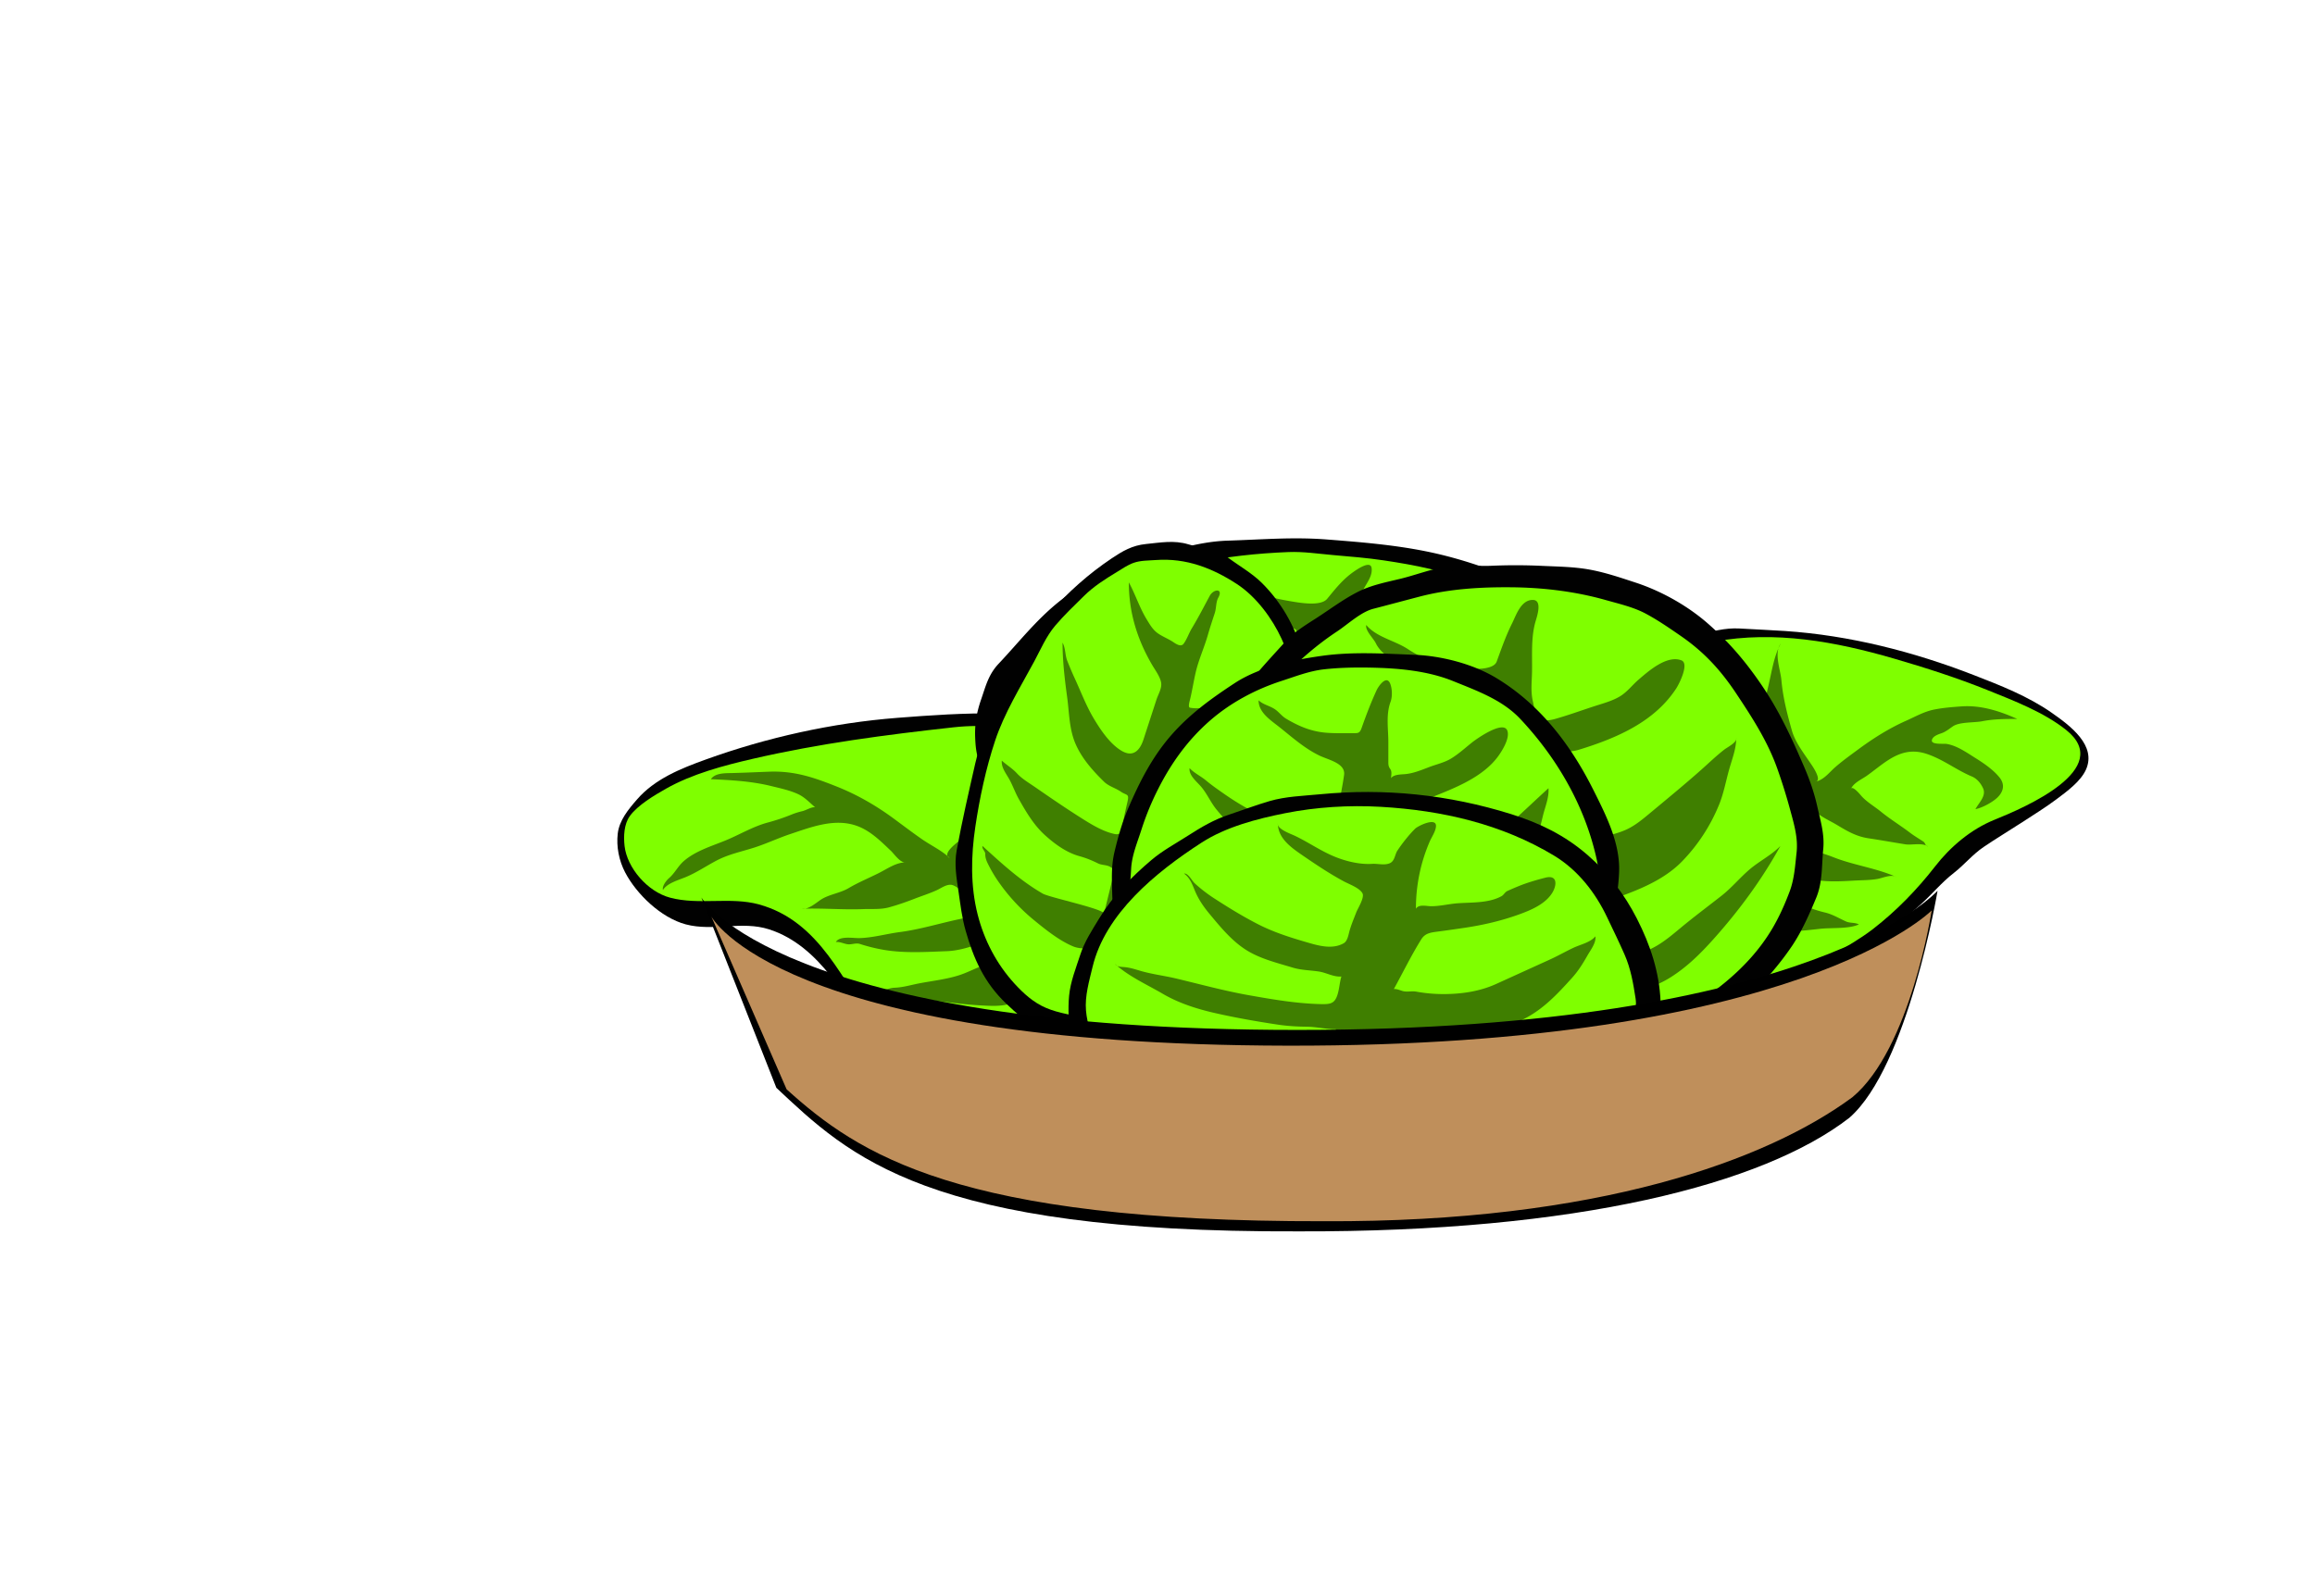 <svg width="361" height="249" fill="none" xmlns="http://www.w3.org/2000/svg"><path fill-rule="evenodd" clip-rule="evenodd" d="M162.179 175.633c-.938-.069-1.782.481-2.724.394-1.097-.101-2.163-.383-3.232-.618-2.384-.525-4.586-1.555-6.704-2.683-4.096-2.181-7.814-5.402-10.841-8.776-3.313-3.693-6.062-7.823-9.131-11.69-2.512-3.165-5.56-5.998-9.626-7.303-4.255-1.366-8.715.363-12.976-.771-3.917-1.043-7.718-4.771-9.464-8.113-.96-1.84-1.387-4.011-1.15-6.048.24-2.069 1.645-3.768 3.008-5.332 2.774-3.184 6.744-4.791 10.743-6.233 9.483-3.42 19.694-5.7 29.846-6.49 10.321-.804 21.104-1.486 31.16 1.427 1.875.543 3.902.771 5.627 1.703 2.353 1.271 4.584 2.873 6.801 4.341 1.681 1.112 2.51 2.955 3.516 4.567 1.293 2.071 2.641 4.09 3.469 6.376 1.556 4.3 2.318 8.776 2.483 13.305.167 4.551.131 9.463-1.651 13.754-1.087 2.618-2.224 5.057-4.039 7.311-1.925 2.39-4.289 4.141-6.966 5.776-5.516 3.371-11.847 4.032-18.149 5.104m94.346-15.232c9.183-.629 18.867-3.293 26.779-7.567 3.945-2.132 7.674-4.571 11.043-7.411 1.719-1.449 3.501-2.837 5.164-4.342 1.767-1.598 3.259-3.439 5.161-4.914 1.645-1.277 2.909-2.871 4.643-4.047 1.984-1.347 4.059-2.586 6.071-3.896 1.772-1.154 3.578-2.271 5.264-3.529 1.633-1.218 3.794-2.799 4.622-4.623 1.723-3.792-2.431-6.871-5.34-8.903-3.669-2.565-7.977-4.258-12.2-5.894-9.348-3.623-19.249-6.17-29.382-6.853-2.364-.159-4.732-.248-7.098-.39-2.251-.133-4.406.48-6.538 1.038-2.031.534-4.13.957-5.988 1.907-2.092 1.071-4.247 2.615-5.982 4.123-1.517 1.318-2.186 3.383-3.211 5.014-1.348 2.147-2.462 4.207-3.227 6.59-1.461 4.551-3.016 9.06-4.365 13.642-1.273 4.327-2.388 8.445-2.676 12.94-.233 3.631.058 7.932 2.64 10.882 1.564 1.789 3.509 3.034 5.734 4.051 2.761 1.263 5.899 1.565 8.887 2.183" fill="#010101"/><path fill-rule="evenodd" clip-rule="evenodd" d="M160.323 173.18c-9.536 0-18.457-5.744-23.748-12.974-5.1-6.972-8.638-16.481-18.193-19.125-4.486-1.24-9.348.146-13.896-1.064-3.516-.935-6.706-4.653-7.09-8.059-.17-1.493-.102-3.383.817-4.666 1.207-1.684 3.809-3.233 5.634-4.266 4.083-2.311 8.964-3.608 13.555-4.668 10.315-2.382 20.753-3.752 31.281-4.911 2.445-.269 4.775-.263 7.227-.057 2.559.215 5.164.232 7.693.683 2.489.444 4.918 1.199 7.394 1.71 2.423.5 4.216 1.698 6.172 3.082 1.676 1.186 3.413 2.268 4.718 3.846 1.548 1.872 2.474 4.139 3.727 6.183 1.027 1.674 1.147 3.704 1.538 5.562.5 2.374 1.109 4.699 1.193 7.132.297 8.569-.212 19.23-8.661 24.518-1.336.836-2.541 1.84-3.974 2.531-1.633.787-3.377 1.393-5.051 2.098-3.268 1.379-6.866 1.755-10.335 2.445m107.153-17.234c4.466-.597 8.941-2.247 13.061-3.872 2.017-.795 3.71-2.12 5.505-3.246 2.036-1.278 4.151-2.465 6.04-3.926 3.681-2.85 6.899-6.185 9.689-9.775 2.343-3.016 5.546-5.768 9.284-7.275 4.63-1.868 18.763-7.918 11.131-14.001-3.44-2.741-8.108-4.543-12.242-6.206-4.743-1.907-9.679-3.491-14.612-4.924-9.123-2.651-18.53-4.384-28.001-2.651-2.105.385-4.094.788-5.887 1.902-1.632 1.015-3.779 2.261-4.973 3.703-1.284 1.552-2.263 3.625-3.173 5.383-1.117 2.158-1.875 4.456-2.674 6.726-1.53 4.343-3.097 8.784-3.676 13.339-.271 2.133-.355 4.282-.38 6.43-.025 2.129-.169 4.327.254 6.435.342 1.706.969 3.511 1.679 5.122.707 1.6 2.639 2.965 3.919 4.204 1.31 1.27 4.209 2.074 6.04 2.465 2.334.498 4.821.255 7.189.206l1.828-.04" fill="#7FFF00"/><path fill-rule="evenodd" clip-rule="evenodd" d="M110.857 121.54c.66-1.008 2.289-.931 3.402-.961 1.888-.05 3.774-.139 5.661-.21 3.966-.15 6.954.884 10.536 2.307 3.25 1.29 6.239 3.03 8.983 5.059 1.443 1.067 2.872 2.151 4.352 3.177 1.423.985 3.051 1.738 4.305 2.914-1.555-.733 2.101-3.069 2.572-3.5 1.971-1.802 3.321-4.052 4.523-6.32a22.046 22.046 0 002.265-6.819c.059-.37.128-3.316.499-3.35.222-.02 1.011 3.501 1.097 3.836.287 1.11.449 2.238.694 3.355.299 1.36-.001 2.949-.212 4.326-.176 1.149-.907 2.08-1.589 3.029-.954 1.329-1.831 2.691-2.839 3.99-.357.46-.658.943-1.16 1.285-.33.224-1.16.589-1.201 1.023-.067.709 1.556 1.452 2.081 1.775 1.23.756 2.332 1.709 3.469 2.572 1.067.81 1.983 1.926 3.213.78 1.951-1.818 4.052-3.532 5.518-5.726 1.705-2.55 2.879-5.408 3.549-8.318.357-1.549.741-3.102 1.027-4.662.215-1.169 1.136-2.805.956-3.961-.075 1.171.898 2.386 1.196 3.512.377 1.425.719 2.86.942 4.312.439 2.857.46 5.829-.313 8.643-.623 2.268-1.64 4.414-3.608 5.995-1.093.878-2.351 1.587-3.613 2.248-.637.334-2.212.705-1.942 1.629.337 1.153 1.365 2.42 1.97 3.488.522.922.789 1.577 2.11 1.383 2.848-.421 5.356-2.22 8.008-3.153 1.219-.428 2.056-1.364 3.068-2.067.967-.671 2.047-1.144 2.832-2.014.933-1.033 2.038-1.984 2.897-3.066.317-.399 1.701-1.441 1.526-1.98-.729.411-.476 1.41-.62 2.046-.231 1.024-.953 1.896-1.494 2.797-1.003 1.67-1.728 3.5-3.07 4.988-2.674 2.968-6.488 6.373-11.04 6.544l4.376 7.425 2.077 3.524c.676 1.149 1.924 1.873 2.883 2.805-2.313.861-4.681 1.618-6.885 2.698-1.398.685-3.111 1.58-3.816-.219-1.476-3.759-1.397-8.722-4.398-11.89-1.2-1.267-3.357-1.438-4.993-.843-1.09.396-2.309.41-3.455.703-1.335.341-2.792.254-4.159.18-2.738-.148-5.44-.524-8.152-.88-1.52-.199-3.051-.343-4.564-.585-1.176-.189-2.459-.933-3.666-.778 1.003.042 1.89-.486 2.88-.523 1.273-.048 2.491-.422 3.728-.663 2.128-.413 4.317-.637 6.374-1.308 1.973-.642 3.763-1.87 5.923-1.951 1-.038 1.915-.487 2.916-.525l3.625-.137-2.715-2.903c-.903-.966-1.632-.434-2.882-.278-3.038.38-5.708 1.948-8.849 2.066-3.244.122-6.524.339-9.741-.189a26.985 26.985 0 01-3.832-.939c-.625-.2-1.253.126-1.885.051-.627-.074-1.198-.421-1.85-.345.549-.99 2.636-.603 3.594-.616 2.08-.029 4.299-.67 6.366-.938 4.768-.619 9.315-2.491 14.151-2.673-1.076-.826-2.109-1.696-3.162-2.545-.669-.539-2.077-2.074-2.988-2.159-.754-.072-1.591.547-2.226.84-1.112.514-2.34.897-3.488 1.344-1.298.505-2.62.967-3.973 1.337-1.317.359-2.718.223-4.072.274-3.161.119-6.321-.176-9.482-.057.986.148 2.175-.905 2.895-1.388 1.283-.863 3.011-1.023 4.384-1.836 1.483-.88 3.076-1.533 4.623-2.307 1.548-.774 2.673-1.655 4.277-1.716-.823.167-1.831-1.33-2.305-1.777-1.508-1.425-3.068-3.022-5.109-3.823-3.525-1.383-7.252.082-10.594 1.195-1.865.621-3.638 1.465-5.5 2.071-2.073.674-4.101 1.061-6.03 2.079-1.572.83-3.054 1.838-4.707 2.536-1.134.478-2.994.969-3.617 2.049-.169-.602.502-1.478.952-1.868.901-.779 1.383-1.857 2.285-2.643 1.758-1.533 4.129-2.269 6.318-3.145 2.284-.914 4.378-2.224 6.787-2.876a31.553 31.553 0 003.692-1.238c.55-.223 1.091-.397 1.677-.53.62-.142 1.365-.657 2.004-.625-.847-.705-1.588-1.548-2.631-2.031-1.326-.614-2.795-.919-4.223-1.27-3.055-.753-6.236-.927-9.388-1.067m203.706-9.399c-2.701-1.214-5.642-2.173-8.685-1.956-1.419.102-2.843.213-4.235.488-1.606.317-2.936 1.099-4.392 1.746-2.738 1.217-5.245 2.815-7.601 4.564-1.185.878-2.394 1.744-3.496 2.71-.912.8-1.806 2.04-3.148 2.243 1.319-.076-.46-2.561-.722-2.949-1.056-1.562-2.351-3.244-2.855-5.023-.744-2.623-1.396-5.156-1.637-7.863-.148-1.661-1.197-4.227-.104-5.73-1.106 2.082-1.411 4.462-1.947 6.705-.504 2.112-1.005 4.343-.643 6.516.323 1.937 1.31 3.578 2.085 5.372.402.931.922 3.219 2.18 3.514l-6.833 5.647c-.214-.954-1.226-1.548-1.858-2.263a18.784 18.784 0 01-2.147-2.971c-1.132-1.962-1.409-4.174-1.657-6.339-.294-2.564-.614-5.125-.91-7.688-.129-1.118-.306-2.235-.308-3.361-.002-.924.263-1.926-.224-2.796-.351.536-.217 1.223-.457 1.799-.263.629-.631 1.207-.877 1.846-.564 1.467-1.001 2.974-1.38 4.49-.707 2.836-1.262 5.817-.87 8.737.372 2.769 1.4 5.567 3.377 7.738.411.45.842.894 1.281 1.322.48.468 1.336.587 1.734 1.072.171.208-.358 1.094-.443 1.279-.644 1.416-1.357 2.862-2.263 4.154-.889 1.268-3.307-.866-4.217-1.475-2.562-1.714-4.877-3.91-6.73-6.263-.883-1.123-1.818-2.315-2.526-3.538-.299-.515-.219-.867-.309-1.413-.076-.458-.86-.749-.454-1.255-.48.623-.036 1.464.105 2.122.235 1.098.434 2.203.697 3.297.539 2.239 1.517 4.347 2.459 6.467.683 1.538 2.508 2.72 3.737 3.91.707.686 1.696 1.019 2.385 1.702.253.25 1.058 1.09 1.259.358l-9.877 4.532-5.001 2.294c-1.426.655-2.475 1.75-3.616 2.735l6.176 3.842c.52.323 1.211 1.067 1.867.545.852-.679 1.799-1.246 2.725-1.835 4.031-2.565 8.097-5.466 12.447-7.567 1.478-.714 2.774-.149 4.251.264 2.17.608 4.348 1.217 6.622 1.362 2.129.137 4.207-.115 6.311-.351 1.785-.199 4.412.054 6.031-.681-.609-.336-1.36-.175-1.989-.458-1.079-.485-2.122-1.128-3.296-1.404-2.004-.47-3.847-1.286-5.669-2.202-1.695-.851-3.235-1.565-5.017-2.232-.952-.356-2.708-1.451-3.733-.812l2.352-2.929c.576-.716.974-.382 1.772-.004 1.227.581 2.498.888 3.783 1.325 1.307.445 2.467 1.137 3.816 1.503 2.416.657 4.815.515 7.288.373 1.206-.068 2.414-.049 3.605-.258.783-.137 2.188-.778 2.934-.3-3.131-1.406-6.651-1.828-9.819-3.088-1.723-.686-3.573-1.075-5.199-1.961-1.221-.665-2.467-.626-3.713-1.186l5.699-4.413c.983 1.172 2.469 1.747 3.784 2.536 1.612.967 2.992 1.79 4.933 2.08 1.901.284 3.79.625 5.688.93 1.048.168 2.647-.303 3.551.341-.46-.108-.379-.55-.717-.77-.726-.472-1.428-.884-2.116-1.407-1.49-1.132-3.059-2.081-4.512-3.267-1.014-.828-2.243-1.52-3.088-2.503-.166-.194-1.433-1.734-1.612-.95.414-1.028 1.641-1.521 2.526-2.144 1.138-.803 2.16-1.685 3.343-2.443 1.922-1.231 3.759-1.716 6.06-.933 2.552.869 4.552 2.485 6.967 3.496.828.347 1.406 1.088 1.749 1.839.543 1.193-.658 2.251-1.192 3.256 1.053-.189 2.655-1.077 3.397-1.779.975-.922 1.244-2.059.367-3.149-.978-1.217-2.439-2.217-3.791-3.061-1.328-.83-2.868-1.931-4.485-2.185-.429-.068-2.339.147-2.282-.534.051-.596.885-.923 1.398-1.092.78-.256 1.246-.686 1.896-1.124 1.04-.7 3.298-.538 4.541-.783 1.836-.36 3.604-.355 5.474-.363" fill="#3F7F00"/><path fill-rule="evenodd" clip-rule="evenodd" d="M196.694 134.693c-9.165 0-18.672-.405-27.28-3.544-4.273-1.558-8.459-3.668-11.95-6.416-1.635-1.288-2.44-2.686-3.519-4.346-1.176-1.81-1.411-3.185-1.5-5.289-.091-2.125.214-3.883.919-5.915.698-2.013 1.094-3.768 2.645-5.409 3.113-3.295 5.811-6.796 9.43-9.683 1.654-1.32 3.488-2.237 5.452-3.118 2.133-.956 4.193-2.017 6.409-2.816 4.495-1.618 9.328-3.304 14.187-3.453 5.158-.16 10.133-.589 15.3-.188 5.174.401 10.329.814 15.412 1.83 4.703.941 9.22 2.436 13.595 4.252 3.918 1.627 7.481 5.172 10.047 8.239 2.751 3.287 4.649 7.338 5.767 11.329 1.069 3.815.528 7.933-2.408 10.957-1.252 1.289-2.59 3.021-4.144 4.001-2.052 1.295-4.231 2.451-6.422 3.539-4.127 2.05-8.698 3.247-13.262 4.189a128.984 128.984 0 01-13.877 2.068c-4.926.469-9.874-.066-14.801-.226" fill="#010101"/><path d="M196.694 134.693c-9.165 0-18.672-.405-27.28-3.544-4.273-1.558-8.459-3.668-11.95-6.416-1.635-1.288-2.44-2.686-3.519-4.346-1.176-1.81-1.411-3.185-1.5-5.289-.091-2.125.214-3.883.919-5.915.698-2.013 1.094-3.768 2.645-5.409 3.113-3.295 5.811-6.796 9.43-9.683 1.654-1.32 3.488-2.237 5.452-3.118 2.133-.956 4.193-2.017 6.409-2.816 4.495-1.618 9.328-3.304 14.187-3.453 5.158-.16 10.133-.589 15.3-.188 5.174.401 10.329.814 15.412 1.83 4.703.941 9.22 2.436 13.595 4.252 3.918 1.627 7.481 5.172 10.047 8.239 2.751 3.287 4.649 7.338 5.767 11.329 1.069 3.815.528 7.933-2.408 10.957-1.252 1.289-2.59 3.021-4.144 4.001-2.052 1.295-4.231 2.451-6.422 3.539-4.127 2.05-8.698 3.247-13.262 4.189a128.984 128.984 0 01-13.877 2.068c-4.926.469-9.874-.066-14.801-.226" stroke="#010101" stroke-width=".75" stroke-miterlimit="10" stroke-linecap="round" stroke-linejoin="round"/><path fill-rule="evenodd" clip-rule="evenodd" d="M196.694 133.127c-9.268 0-19.758-.459-28.146-4.46-3.779-1.803-7.848-4.137-10.375-7.333-1.143-1.447-1.851-2.995-2.178-4.751-.381-2.04-.979-4.109-.06-6.058.828-1.756 1.169-3.641 2.308-5.283 1.189-1.716 2.41-3.649 4.046-5.044 1.713-1.46 3.46-2.888 5.125-4.393 1.763-1.593 3.962-2.668 6.074-3.82 3.946-2.154 8.302-3.5 12.754-4.486 4.691-1.038 9.837-1.573 14.659-1.764 2.359-.094 4.68.264 7.02.47 2.651.232 5.295.44 7.926.833 4.82.721 9.668 1.648 14.124 3.52 4.022 1.69 8.201 3.925 11.138 7.012 2.918 3.066 4.736 6.876 6.315 10.625.815 1.935 1.096 3.968 1.283 6.019.169 1.839-.947 3.748-1.986 5.255-2.35 3.408-6.037 5.821-9.868 7.71-4.101 2.022-8.595 3.214-13.078 4.306-2.2.536-4.402 1.105-6.653 1.436-2.585.38-5.219.368-7.827.507-4.244.227-8.365-.153-12.601-.301" fill="#E1EDC2"/><path d="M196.689 133.127c-9.268 0-19.758-.459-28.147-4.46-3.778-1.803-7.847-4.137-10.374-7.333-1.143-1.447-1.851-2.995-2.178-4.751-.381-2.04-.979-4.11-.06-6.058.828-1.756 1.169-3.641 2.308-5.283 1.189-1.716 2.41-3.649 4.046-5.044 1.713-1.46 3.46-2.888 5.125-4.393 1.762-1.593 3.962-2.668 6.074-3.82 3.946-2.154 8.301-3.5 12.754-4.486 4.691-1.038 9.837-1.573 14.659-1.764 2.359-.094 4.679.264 7.02.47 2.651.232 5.295.44 7.926.833 4.819.721 9.668 1.648 14.125 3.52 4.021 1.69 8.2 3.925 11.138 7.012 2.917 3.065 4.735 6.876 6.314 10.625.815 1.935 1.096 3.968 1.284 6.019.168 1.839-.948 3.748-1.987 5.255-2.35 3.408-6.036 5.821-9.868 7.71-4.101 2.022-8.594 3.214-13.078 4.306-2.2.536-4.402 1.105-6.653 1.436-2.585.381-5.219.368-7.827.507-4.244.227-8.365-.153-12.601-.301z" fill="#7FFF00"/><path d="M196.689 133.127c-9.268 0-19.758-.459-28.147-4.46-3.778-1.803-7.847-4.137-10.374-7.333-1.143-1.447-1.851-2.995-2.178-4.751-.381-2.04-.979-4.11-.06-6.058.828-1.756 1.169-3.641 2.308-5.283 1.189-1.716 2.41-3.649 4.046-5.044 1.713-1.46 3.46-2.888 5.125-4.393 1.762-1.593 3.962-2.668 6.074-3.82 3.946-2.154 8.301-3.5 12.754-4.486 4.691-1.038 9.837-1.573 14.659-1.764 2.359-.094 4.679.264 7.02.47 2.651.232 5.295.44 7.926.833 4.819.721 9.668 1.648 14.125 3.52 4.021 1.69 8.2 3.925 11.138 7.012 2.917 3.065 4.735 6.876 6.314 10.625.815 1.935 1.096 3.968 1.284 6.019.168 1.839-.948 3.748-1.987 5.255-2.35 3.408-6.036 5.821-9.868 7.71-4.101 2.022-8.594 3.214-13.078 4.306-2.2.536-4.402 1.105-6.653 1.436-2.585.381-5.219.368-7.827.507-4.244.227-8.365-.153-12.601-.301" stroke="#010101" stroke-width=".75" stroke-miterlimit="10" stroke-linecap="round" stroke-linejoin="round"/><path fill-rule="evenodd" clip-rule="evenodd" d="M197.552 133.521v-6.16c0-1.339.221-2.071-1.543-1.354-1.569.639-3.893.156-5.523-.045-2.386-.293-4.75-.696-7.11-1.13-4.572-.842-9.128-1.751-13.602-2.959-3.777-1.019-7.69-2.206-10.542-4.799 1.971-.127 3.838.805 5.67 1.319 1.902.533 3.853.903 5.79 1.31 4.179.88 8.245 1.58 12.546 1.647 3.509.054 7.32-.208 10.752.544.796.175 2.274.649 3.022.139.923-.63.452-3.608.54-4.568-3.54 0-7.041-.672-10.574-.813-3.208-.128-6.442-.478-9.517-1.35-3.259-.924-6.594-1.664-9.734-2.906-1.4-.554-2.635-1.373-3.901-2.135-1.242-.747-2.663-1.221-3.733-2.195 1.828.555 3.703 1.089 5.564 1.539 1.888.456 3.867.527 5.773.925 4.217.882 8.51 1.658 12.779 2.302 3.722.562 7.655 1.084 11.427 1.222 1.342.048 1.687-.308 2.046-1.428.316-.984.435-2.007.73-2.993-2.941 0-5.789-.752-8.671-1.181-2.75-.41-5.418-1.127-7.835-2.415-2.249-1.199-4.224-2.743-5.853-4.596a23.675 23.675 0 01-2.196-2.915c-.64-1.003-1.091-2.264-2.139-2.992 1.124-.209 2.417 1.457 3.101 2.065 1.591 1.415 3.761 2.25 5.707 3.174 4.437 2.104 8.451 4.123 13.473 4.813 1.729.237 3.962.608 4.997-1.044 1.046-1.669 1.803-3.56 2.751-5.284.603-1.099.652-.923-.543-1.48a153.814 153.814 0 01-3.19-1.547c-2.242-1.116-4.479-2.246-6.61-3.532-1.325-.8-2.631-1.712-3.301-3.045-.065-.129-.613-1.085-.396-1.208.338-.192 1.287.827 1.545.99 1.621 1.033 3.652 1.75 5.429 2.545 1.995.891 4.345 1.424 6.526 1.795 1.452.247 4.748.847 5.754-.376 1.237-1.505 2.405-2.998 4.063-4.169.472-.333 2.7-1.922 2.866-.62.221 1.745-1.651 3.101-1.743 4.805-.067 1.256-.716 2.266-.849 3.497-.07.652-.372 2.824.305 3.249.681.426 1.899.046 2.615-.106 1.132-.239 2.246-.157 3.392-.305 1.434-.184 3.108.003 4.485-.348.666-.17 1.242-.513 1.932-.641.864-.16 1.56-.077 2.336-.528 1.364-.79 2.782-1.16 4.302-1.634 1.087-.338 2.839-1.31 3.923-.447 2.094 1.665-2.835 3.61-3.761 4.071-3.003 1.501-6.148 2.078-9.48 2.667-1.655.293-3.305.626-4.982.795-.934.094-3.186-.312-3.905.322-1.066.941-1.844 2.694-2.632 3.852-.935 1.374-1.87 2.749-2.806 4.122 4.949 0 9.975 1.055 14.881-.068 4.394-1.004 8.192-3.414 12.52-4.587 2.004-.543 3.563-1.9 5.505-2.563 2.471-.845.466 1.636-.111 2.379-2.641 3.395-5.435 6.633-9.634 8.43-2.075.889-3.923 1.98-6.262 2.152-2.458.181-4.782.978-7.252.933-2.322-.043-4.688.123-6.977-.309-2.186-.414-1.933.591-1.816 2.215.077 1.071-.572 2.401.063 3.401.795 1.252 4.995.697 6.319.635 2.268-.105 4.557-.465 6.827-.429 2.237.035 4.399-.836 6.419-1.611 3.288-1.263 6.515-2.603 9.762-3.95 1.575-.654 3.177-1.249 4.769-1.87.974-.38 2.671-.343 3.307-1.233-4.011 3.649-8.712 6.639-13.789 8.93-2.682 1.21-5.487 2.259-8.415 2.856-2.976.606-6.026.845-9.016 1.394-1.274.234-2.563.454-3.866.463-.802.005-1.421-.015-1.841.699-.607 1.03-.382 2.433-1.191 3.365-.484.558-1.308.373-1.967.228-1.47-.325-2.654-.391-4.165-.325-.451.021-3.759-.386-3.542.404" fill="#3F7F00"/><path fill-rule="evenodd" clip-rule="evenodd" d="M168.705 161.715c-2.188-.497-4.448-.882-6.504-1.76-1.992-.85-3.532-2.251-5.033-3.679-3.391-3.226-4.997-6.905-6.218-11.18-.572-2-.806-4.013-1.103-6.055-.313-2.147-.688-4.195-.291-6.354.837-4.561 1.877-9.061 2.906-13.587.972-4.276 2.795-8.333 4.869-12.274.994-1.89 2.193-3.681 3.212-5.557 1.028-1.89 1.914-3.792 3.404-5.433 2.905-3.198 5.969-5.986 9.635-8.44 1.644-1.099 3.104-1.968 5.172-2.168 2.235-.217 4.28-.623 6.472.042 1.826.554 4.551.888 6.064 2.023 1.753 1.314 3.724 2.4 5.261 3.94 2.872 2.873 4.972 6.482 6.026 10.238 1.237 4.41 1.622 9.002 2.017 13.525.409 4.665.75 9.401.258 14.072-.477 4.538-1.596 9.267-3.325 13.551-1.607 3.98-4.291 7.338-6.726 10.907-2.138 3.131-5.964 5.952-9.597 7.531-4.167 1.812-8.488 2.638-12.982 1.494-1.168-.295-2.346-.552-3.517-.836" fill="#010101"/><path d="M168.705 161.715c-2.188-.497-4.448-.882-6.504-1.76-1.992-.85-3.532-2.251-5.033-3.679-3.391-3.226-4.997-6.905-6.218-11.18-.572-2-.806-4.013-1.103-6.055-.313-2.147-.688-4.195-.291-6.354.837-4.561 1.877-9.061 2.906-13.587.972-4.276 2.795-8.333 4.869-12.274.994-1.89 2.193-3.681 3.212-5.557 1.028-1.89 1.914-3.792 3.404-5.433 2.905-3.198 5.969-5.986 9.635-8.44 1.644-1.099 3.104-1.968 5.172-2.168 2.235-.217 4.28-.623 6.472.042 1.826.554 4.551.888 6.064 2.023 1.753 1.314 3.724 2.4 5.261 3.94 2.872 2.873 4.972 6.482 6.026 10.238 1.237 4.41 1.622 9.002 2.017 13.525.409 4.665.75 9.401.258 14.072-.477 4.538-1.596 9.267-3.325 13.551-1.607 3.98-4.291 7.338-6.726 10.907-2.138 3.131-5.964 5.952-9.597 7.531-4.167 1.812-8.488 2.638-12.982 1.494-1.168-.295-2.346-.552-3.517-.836" stroke="#010101" stroke-width=".75" stroke-miterlimit="10" stroke-linecap="round" stroke-linejoin="round"/><path fill-rule="evenodd" clip-rule="evenodd" d="M169.568 158.841c-2.151-.489-4.424-.767-6.448-1.628-1.964-.835-3.522-2.263-4.893-3.759-2.85-3.109-4.768-6.855-5.768-10.789-1.143-4.493-1.043-9.151-.368-13.698.666-4.484 1.65-9.105 3.089-13.439 1.435-4.319 3.914-8.307 6.087-12.34 1.016-1.885 1.867-3.923 3.282-5.598 1.358-1.609 2.943-3.107 4.451-4.6 1.542-1.525 3.305-2.641 5.19-3.784.828-.502 1.651-1.085 2.586-1.416 1.083-.384 2.323-.351 3.467-.436 4.725-.35 8.85 1.27 12.632 3.74 3.046 1.988 5.519 5.39 6.958 8.508 1.621 3.514 2.06 7.353 2.505 11.106.965 8.124 1.207 16.318-.531 24.385-.787 3.655-2.567 7.209-4.469 10.489-1.847 3.184-4.164 6.163-6.984 8.698-2.392 2.151-5.574 4.468-8.908 5.216-1.805.405-4.043.534-5.899.5-2.053-.038-3.999-.739-5.978-1.155" fill="#7FFF00"/><path fill-rule="evenodd" clip-rule="evenodd" d="M169.568 159.759l2.153-12.139c-.508-.115-.226.176-.496.356-.27.181-.762.078-1.064.049-.993-.096-1.922-.028-2.858-.422-2.194-.923-4.4-2.715-6.184-4.181a29.345 29.345 0 01-5.136-5.494 21.473 21.473 0 01-1.966-3.271c-.237-.493-.379-.913-.379-1.456 0-.461-.541-.768-.431-1.246 2.939 2.673 5.868 5.394 9.398 7.432 1.051.606 9.711 2.423 9.546 3.142l1.722-7.049c-.363.069-.561-.174-.843-.315-.558-.279-1.238-.209-1.824-.499-.973-.48-1.839-.835-2.898-1.127-2.036-.56-3.884-1.935-5.367-3.28-1.754-1.59-2.939-3.632-4.063-5.614-.563-.994-.925-2.069-1.474-3.068-.504-.917-1.287-1.852-1.184-2.935.781.71 1.637 1.198 2.355 1.98.782.852 1.821 1.453 2.783 2.118 2.471 1.709 4.951 3.41 7.506 5.016 1.457.916 3.203 1.971 4.967 2.336.973.201 1.112-.461 1.216-1.218.179-1.295.485-2.565.777-3.842.294-1.283-.132-.927-1.034-1.545-.831-.571-1.892-.839-2.615-1.543-1.814-1.769-3.536-3.724-4.494-6.005-.962-2.289-.943-4.775-1.268-7.176-.385-2.829-.72-5.672-.72-8.526.476.863.377 1.934.74 2.848.363.914.741 1.822 1.155 2.717.972 2.095 1.77 4.264 2.969 6.267 1.033 1.723 2.476 3.923 4.315 5.028 1.963 1.18 2.959-.273 3.441-1.754l2.024-6.213c.262-.803.861-1.756.733-2.612-.14-.946-.944-2.008-1.429-2.839-2.355-4.038-3.615-8.263-3.615-12.841 1.032 1.877 1.637 3.878 2.76 5.727.464.764.941 1.613 1.702 2.173.73.537 1.632.865 2.395 1.369.395.261 1.237.88 1.666.328.528-.682.843-1.67 1.296-2.418.999-1.65 1.884-3.37 2.789-5.058.601-1.122 2.171-1.222 1.34.272-.374.673-.296 1.628-.536 2.37-.368 1.133-.749 2.255-1.074 3.4-.565 1.994-1.448 3.882-1.914 5.898-.331 1.437-.544 2.851-.896 4.285-.04.161-.336 1.138-.001 1.202.996.19 2.162.062 3.157-.076 2.264-.314 4.271-.92 5.839-2.477 1.039-1.031 2.275-2.063 3.848-2.34 1.668-.294.67 2.808.378 3.428-1.412 2.99-5.139 5.138-8.358 6.278-.936.332-1.916.533-2.914.623-.637.057-2.116-.198-2.536.305-.381.455-.416 1.057-.626 1.577a14129.1 14129.1 0 01-1.488 3.692l-1.635 4.055c-.293.728-1.338 2.004-.496 2.715 1.958 1.651 5.925 1.397 8.06.328 2.667-1.336 4.669-3.428 6.823-5.334.966-.854 2.223-1.541 3.095-2.462.35-.369 1.209-1.773 1.868-1.665-.915.531-.749 1.75-.998 2.579-.46 1.53-1.344 2.915-2.027 4.364-1.292 2.741-2.974 5.383-4.778 7.871-2.432 3.353-9.286 7.238-13.294 3.591l-2.152 9.399c.358-.069.54.171.812.316.494.261 1.126.075 1.657.19 1.299.283 2.624.277 3.95.277 2.582 0 4.247-1.868 6.059-3.246 1.923-1.463 3.89-3.007 5.643-4.636.774-.719 1.782-1.279 2.494-2.031.354-.374 1.092-1.583 1.773-1.444-1.048.685-1.021 2.054-1.694 2.971a119.437 119.437 0 01-3.488 4.491c-2.101 2.594-4.246 5.384-7.122 7.328-2.5 1.689-6.164 2.461-9.163 3.079-1.034.213-1.895.055-2.098 1.235-.301 1.76-.933 3.452-1.407 5.175-.357-.162-5.48-1.918-5.167-.783" fill="#3F7F00"/><path fill-rule="evenodd" clip-rule="evenodd" d="M234.148 168.765c-5.094 0-10.155 1.061-15.255.612-4.776-.42-9.794-1.335-14.225-3.058-4.157-1.617-7.592-4.371-10.872-7.116-1.429-1.196-2.547-2.617-3.516-4.141-1.172-1.84-2.733-3.528-3.482-5.569-.719-1.959-.987-4.022-1.417-6.041-.226-1.058-.622-2.102-.714-3.181-.107-1.261.066-2.577.115-3.839.088-2.241-.051-4.502.213-6.735.275-2.32 1.327-4.539 2.029-6.77 1.32-4.193 3.328-8.159 5.403-12.079 2.071-3.913 5.179-7.062 8.182-10.401 1.403-1.56 3.102-2.582 4.892-3.735 2.094-1.35 4.078-2.855 6.316-4.01 2.04-1.054 4.345-1.508 6.591-2.046 2.521-.604 5.094-1.645 7.675-1.965 2.118-.264 4.32.025 6.456-.065a87.688 87.688 0 017.869.011c2.449.116 4.949.136 7.361.57 2.453.442 4.824 1.255 7.171 2.024 4.029 1.32 8.057 3.61 11.137 6.309 3.507 3.072 6.187 6.317 8.703 10.104 2.552 3.842 4.458 8.034 6.249 12.207.846 1.969 1.532 3.962 1.994 6.035.497 2.229 1.143 4.269.916 6.544-.251 2.518-.071 5.068-1.071 7.474-1.032 2.48-2.204 5.162-3.725 7.425-1.437 2.137-3.197 4.269-4.987 6.173-1.832 1.95-4.401 3.682-6.571 5.318-2.125 1.603-4.646 2.64-7.033 3.864-1.373.703-2.723 1.476-4.198 1.993-1.373.482-2.821.774-4.22 1.188-2.701.8-5.406 1.674-8.247 1.951l-9.739.949" fill="#010101"/><path d="M234.148 168.765c-5.094 0-10.155 1.061-15.255.612-4.776-.42-9.794-1.335-14.225-3.058-4.157-1.617-7.592-4.371-10.872-7.116-1.429-1.196-2.547-2.617-3.516-4.14-1.172-1.841-2.733-3.529-3.482-5.57-.719-1.959-.987-4.022-1.417-6.041-.226-1.058-.622-2.102-.714-3.181-.107-1.261.066-2.577.115-3.839.088-2.241-.051-4.502.213-6.735.275-2.32 1.327-4.539 2.029-6.77 1.32-4.193 3.328-8.159 5.403-12.079 2.071-3.913 5.179-7.062 8.182-10.401 1.403-1.56 3.102-2.582 4.892-3.735 2.094-1.35 4.078-2.855 6.316-4.01 2.04-1.054 4.345-1.508 6.591-2.046 2.521-.604 5.094-1.645 7.675-1.965 2.118-.264 4.32.025 6.456-.065a87.688 87.688 0 017.869.011c2.449.116 4.949.136 7.361.57 2.453.442 4.824 1.255 7.171 2.024 4.029 1.32 8.057 3.61 11.137 6.309 3.507 3.072 6.187 6.317 8.703 10.104 2.552 3.842 4.458 8.034 6.249 12.207.846 1.969 1.532 3.962 1.994 6.035.497 2.229 1.143 4.269.916 6.544-.251 2.518-.071 5.068-1.071 7.474-1.032 2.48-2.204 5.162-3.725 7.425-1.437 2.137-3.197 4.269-4.987 6.173-1.832 1.95-4.401 3.682-6.571 5.318-2.125 1.603-4.646 2.64-7.033 3.864-1.373.703-2.723 1.476-4.198 1.993-1.373.482-2.821.774-4.22 1.188-2.701.8-5.406 1.674-8.247 1.951l-9.739.949" stroke="#010101" stroke-width=".75" stroke-miterlimit="10" stroke-linecap="round" stroke-linejoin="round"/><path fill-rule="evenodd" clip-rule="evenodd" d="M234.148 166.021c-2.471.32-4.968.391-7.457.506-2.584.12-5.179.343-7.761.072-4.708-.496-9.43-1.199-13.61-3.352-1.98-1.02-3.833-2.23-5.613-3.514-1.839-1.327-3.975-2.682-5.454-4.35-1.344-1.518-2.249-3.377-3.285-5.073-1.267-2.074-1.585-4.062-2.289-6.311-.673-2.152-1.125-4.139-1.053-6.389.075-2.339.252-4.687.401-7.023.133-2.108.804-3.967 1.435-5.979.672-2.148 1.1-4.399 2.061-6.461.862-1.851 1.953-3.614 2.887-5.436 1.054-2.057 2.2-3.987 3.817-5.728 3.059-3.295 6.238-6.271 10.074-8.808 1.692-1.12 3.704-3.043 5.74-3.572 2.404-.625 4.802-1.268 7.206-1.898 4.716-1.235 9.674-1.525 14.57-1.474 4.928.052 9.938.662 14.65 1.995 2.121.6 4.379 1.115 6.308 2.14 1.949 1.035 3.801 2.32 5.595 3.56 3.685 2.55 6.278 5.421 8.66 8.997 2.548 3.826 4.931 7.514 6.458 11.792a88.382 88.382 0 012.018 6.454c.622 2.285 1.285 4.494 1.023 6.864-.227 2.056-.354 4.156-1.09 6.122-.745 1.994-1.635 3.997-2.733 5.853-3.815 6.451-9.963 10.953-16.743 14.66-1.808.989-3.589 2.023-5.573 2.7-2.088.712-4.284 1.194-6.428 1.748-4.5 1.161-9.19 1.419-13.814 1.904" fill="#E1EDC2"/><path d="M234.148 166.021c-2.471.32-4.968.391-7.457.506-2.584.12-5.179.343-7.761.072-4.708-.496-9.43-1.199-13.61-3.352-1.98-1.02-3.833-2.23-5.613-3.514-1.839-1.327-3.975-2.682-5.454-4.35-1.344-1.518-2.249-3.377-3.285-5.073-1.267-2.074-1.585-4.062-2.289-6.311-.673-2.152-1.125-4.139-1.053-6.389.075-2.339.252-4.687.401-7.023.133-2.108.804-3.967 1.435-5.979.672-2.148 1.1-4.399 2.061-6.461.862-1.851 1.953-3.614 2.887-5.436 1.054-2.057 2.2-3.987 3.817-5.728 3.059-3.295 6.238-6.271 10.074-8.808 1.692-1.12 3.704-3.043 5.74-3.572 2.404-.625 4.802-1.268 7.206-1.898 4.716-1.235 9.674-1.525 14.57-1.474 4.928.052 9.938.662 14.65 1.995 2.121.6 4.379 1.115 6.308 2.14 1.949 1.035 3.801 2.32 5.595 3.56 3.685 2.55 6.278 5.421 8.66 8.997 2.548 3.826 4.931 7.514 6.458 11.792a88.382 88.382 0 012.018 6.454c.622 2.285 1.285 4.494 1.023 6.864-.227 2.056-.354 4.156-1.09 6.122-.745 1.994-1.635 3.997-2.733 5.853-3.815 6.451-9.963 10.953-16.743 14.66-1.808.989-3.589 2.023-5.573 2.7-2.088.712-4.284 1.194-6.428 1.748-4.5 1.161-9.19 1.419-13.814 1.904" fill="#7FFF00"/><path d="M234.148 166.021c-2.471.32-4.968.391-7.457.506-2.584.12-5.179.343-7.761.072-4.708-.496-9.43-1.199-13.61-3.352-1.98-1.02-3.833-2.23-5.613-3.514-1.839-1.327-3.975-2.682-5.454-4.35-1.344-1.518-2.249-3.377-3.285-5.073-1.267-2.074-1.585-4.062-2.289-6.311-.673-2.152-1.125-4.139-1.053-6.389.075-2.339.252-4.687.401-7.023.133-2.108.804-3.967 1.435-5.979.672-2.148 1.1-4.399 2.061-6.461.862-1.851 1.953-3.614 2.887-5.436 1.054-2.057 2.2-3.987 3.817-5.728 3.059-3.295 6.238-6.271 10.074-8.808 1.692-1.12 3.704-3.043 5.74-3.572 2.404-.625 4.802-1.268 7.206-1.898 4.716-1.235 9.674-1.525 14.57-1.474 4.928.052 9.938.662 14.65 1.995 2.121.6 4.379 1.115 6.308 2.14 1.949 1.035 3.801 2.32 5.595 3.56 3.685 2.55 6.278 5.421 8.66 8.997 2.548 3.826 4.931 7.514 6.458 11.792a88.382 88.382 0 012.018 6.454c.622 2.285 1.285 4.494 1.023 6.864-.227 2.056-.354 4.156-1.09 6.122-.745 1.994-1.635 3.997-2.733 5.853-3.815 6.451-9.963 10.953-16.743 14.66-1.808.989-3.589 2.023-5.573 2.7-2.088.712-4.284 1.194-6.428 1.748-4.5 1.161-9.19 1.419-13.814 1.904" stroke="#010101" stroke-width=".75" stroke-miterlimit="10" stroke-linecap="round" stroke-linejoin="round"/><path fill-rule="evenodd" clip-rule="evenodd" d="M234.582 166.021l-2.152-11.748c-.773.919-2.173 1.102-3.358 1.158-2.039.095-4.072.115-6.109-.013-3.817-.241-7.628-.673-11.365-1.434-6.869-1.398-14.103-3.295-19.21-7.934 2.523 1.147 5.777 1.267 8.51 1.847 3.47.737 7.006 1.185 10.538 1.591 1.48.17 2.982.177 4.456-.047 1.69-.256 3.416-.176 5.111-.396 3.358-.437 6.757-.254 10.134-.254-.123-2.106-.244-4.212-.366-6.319-.022-.384.161-1.026-.415-1.118-.997-.161-2.172-.019-3.176.046-2.141.138-4.245.398-6.398.313-2.4-.095-4.797-.294-7.197-.414-4.66-.232-8.802-1.805-12.95-3.655a50.986 50.986 0 01-5.379-2.783c-.81-.484-1.785-.749-2.483-1.383-.444-.404-.905-1.279-1.678-1.135 1.883 0 3.663.575 5.469.982 1.965.444 3.975.68 5.967.994 4.276.672 8.584.926 12.89 1.37 3.85.397 7.784 1.097 11.659.547 1.489-.211 2.456-.287 2.348-1.757-.044-.593.375-5.04-.056-5.206-1.38-.533-3.736-.062-5.224-.062-1.967 0-3.863-.47-5.733-.976-1.88-.509-3.81-.945-5.494-1.898-3.227-1.825-5.671-4.671-7.99-7.355-1.114-1.29-2.223-2.647-3.051-4.11-.781-1.379-1.251-3.03-2.604-4.067.699-.114 1.566 1.266 1.926 1.665.892.989 2.267 1.728 3.383 2.495a72.249 72.249 0 008.932 5.255c2.736 1.352 5.735 2.508 8.815 3.009 1.659.27 3.892.402 5.402-.399 1.093-.581.988-1.788 1.141-2.801l.77-5.076c.159-1.049.858-2.849.448-3.888-.395-1.002-2.71-1.84-3.645-2.416-2.934-1.806-6.008-3.405-8.837-5.354-1.197-.824-2.443-1.673-3.063-2.96-.369-.766-1.694-1.99-1.496-2.843 1.602 1.905 4.424 2.405 6.473 3.744 2.403 1.57 4.768 2.439 7.705 2.889 1.437.22 5.588.627 6.161-.931.754-2.052 1.417-3.992 2.411-5.979.608-1.214 1.359-3.639 3.21-3.639 1.598 0 .619 2.71.415 3.44-.7 2.494-.479 5.186-.523 7.735-.024 1.417-.203 2.857.054 4.266.124.676.323 1.318.338 2.009.012.525.552 1.296.45 1.74.256-.412.774-.423 1.23-.407.816.029 1.596-.235 2.357-.463 1.68-.505 3.326-1.093 4.988-1.643 1.431-.475 3.028-.868 4.307-1.644 1.122-.68 1.925-1.775 2.902-2.61 1.426-1.218 4.366-3.885 6.669-2.996 1.268.49-.359 3.692-.816 4.39-3.381 5.171-9.177 7.72-15.257 9.577-1.146.35-3.439.276-4.162 1.26-.599.816-.49 1.896-.699 2.818l-2.38 10.515c3.439 0 6.905-.002 10.25-.829 1.44-.357 2.955-.678 4.308-1.262 1.488-.643 2.754-1.726 3.957-2.727 2.67-2.22 5.36-4.428 7.948-6.729 1.177-1.045 2.305-2.142 3.56-3.112.455-.351 2.003-1.117 1.838-1.788 0 1.726-.677 3.359-1.134 5.012-.501 1.813-.834 3.653-1.551 5.413a27.648 27.648 0 01-5.722 8.777c-2.389 2.471-5.592 3.983-8.89 5.217-1.962.734-3.974 1.386-6.076 1.688-2.098.301-4.224.13-6.335.13.309 2.256.528 4.522.835 6.778.088.654.039 1.411.251 2.044.265.796 1.298.576 2.006.564 4.505-.076 9.331-.821 13.362-2.759 1.991-.958 3.649-2.499 5.318-3.851 1.838-1.49 3.73-2.913 5.596-4.372 1.619-1.263 2.856-2.795 4.39-4.114 1.532-1.317 3.431-2.245 4.838-3.688-2.872 5.224-6.455 10.096-10.513 14.618-1.963 2.188-4.049 4.256-6.614 5.872-2.71 1.707-5.845 2.432-8.891 3.488-1.451.504-2.927.946-4.397 1.4-1.118.345-2.643.433-2.823 1.687-.227 1.591.204 3.304.203 4.908 0 .808.024 1.247-.945 1.417-1.264.223-2.556-.04-3.823-.084-1.3-.047-4.456-.507-5.249.76" fill="#3F7F00"/><path fill-rule="evenodd" clip-rule="evenodd" d="M212.623 165.237c-2.35 0-4.671.434-7.02.453-2.697.022-5.419.014-8.095-.313-4.671-.569-8.726-2.105-12.477-4.667-1.846-1.259-3.73-2.602-5.4-4.051-1.537-1.333-2.386-3.15-3.461-4.779-1.113-1.686-1.339-3.634-1.669-5.536a48.591 48.591 0 01-.692-7.153c-.057-2.134-.154-4.109.346-6.214.536-2.249 1.173-4.548 2.095-6.692 1.745-4.058 3.685-7.939 6.676-11.365 2.823-3.232 6.172-5.664 9.832-8.06 3.757-2.461 9.006-3.58 13.535-4.202 4.758-.654 9.53-.328 14.308-.142 4.192.162 9.009 1.435 12.512 3.548 6.919 4.173 11.622 10.542 15.019 17.316 1.972 3.934 4.155 8.224 3.974 12.646-.087 2.127-.389 4.445-1.074 6.484-.617 1.838-1.136 3.938-2.317 5.555-5.102 6.986-12.312 11.889-20.992 14.661-4.922 1.572-9.936 2.085-15.1 2.512" fill="#010101"/><path d="M212.623 165.237c-2.35 0-4.671.434-7.02.453-2.697.022-5.419.014-8.095-.313-4.671-.569-8.726-2.105-12.477-4.667-1.846-1.259-3.73-2.602-5.4-4.051-1.537-1.333-2.386-3.15-3.461-4.779-1.113-1.686-1.339-3.634-1.669-5.536a48.591 48.591 0 01-.692-7.153c-.057-2.134-.154-4.109.346-6.214.536-2.249 1.173-4.548 2.095-6.692 1.745-4.058 3.685-7.939 6.676-11.365 2.823-3.232 6.172-5.664 9.832-8.06 3.757-2.461 9.006-3.58 13.535-4.202 4.758-.654 9.53-.328 14.308-.142 4.192.162 9.009 1.435 12.512 3.548 6.919 4.173 11.622 10.542 15.019 17.316 1.972 3.934 4.155 8.224 3.974 12.646-.087 2.127-.389 4.445-1.074 6.484-.617 1.838-1.136 3.938-2.317 5.555-5.102 6.986-12.312 11.889-20.992 14.661-4.922 1.572-9.936 2.085-15.1 2.512" stroke="#010101" stroke-width=".75" stroke-miterlimit="10" stroke-linecap="round" stroke-linejoin="round"/><path fill-rule="evenodd" clip-rule="evenodd" d="M212.623 163.282c-2.459 0-4.882.48-7.345.494-2.453.015-4.912-.048-7.332-.445-4.328-.711-8.554-2.244-11.941-4.839-1.731-1.327-3.422-2.767-4.768-4.431-.639-.79-1.153-1.656-1.787-2.447-.611-.762-1.483-1.535-1.715-2.487-.519-2.124-1.187-4.225-1.473-6.391-.318-2.41-.003-4.836.13-7.247.115-2.101.973-4.099 1.61-6.1a42.703 42.703 0 012.639-6.4c1.992-3.937 4.585-7.576 8.053-10.595 3.2-2.785 7.046-4.85 11.18-6.191 2.149-.697 4.288-1.539 6.568-1.798 2.331-.264 4.788-.314 7.135-.272 4.397.079 8.999.473 13.036 2.111 3.831 1.554 7.681 2.936 10.475 5.91 5.875 6.254 10.135 13.804 11.899 21.893 1.733 7.948-3.745 15.489-10.01 20.51-3.466 2.777-7.471 4.862-11.808 6.296-2.083.688-4.194 1.536-6.403 1.822-2.687.348-5.441.373-8.142.608" fill="#7FFF00"/><path fill-rule="evenodd" clip-rule="evenodd" d="M213.052 163.282l-1.722-9.399c-.373.597-1.65.589-2.29.701-1.344.236-2.575.547-3.965.505-3.126-.096-6.333-.612-9.35-1.34-5.673-1.37-11.473-2.172-15.826-6.131 2.278-.162 4.272 1.067 6.431 1.49 2.525.494 5.102.776 7.683.85 2.63.076 5.335.341 7.951-.023 2.815-.39 5.665-.359 8.505-.359l-.749-5.111c-.196-1.338-2.147-.723-3.086-.583-3.684.547-7.373.134-11.062-.25-3.629-.379-7.277-1.752-10.52-3.233-1.274-.582-2.625-1.198-3.693-2.068-.622-.507-1.794-1.815-2.75-1.678 1.473 0 2.895.397 4.319.688 1.751.36 3.556.541 5.335.749 3.415.4 6.836.766 10.257 1.129 3.043.324 6.092.651 9.158.737 1.274.036 1.227-.592 1.135-1.588-.122-1.325-.065-2.661-.065-3.99 0 .134-3.644-.297-3.995-.343-2.989-.397-6.159-1.05-8.826-2.383-2.462-1.231-4.559-3.344-6.222-5.375-.896-1.095-1.439-2.396-2.336-3.486-.695-.844-1.999-1.803-1.871-2.977.695.751 1.758 1.248 2.556 1.915.953.795 1.993 1.512 3.02 2.227a42.153 42.153 0 006.623 3.755c2.311 1.051 4.961 2.03 7.634 1.801.778-.067 2.401-.3 2.903-.896.508-.604.363-1.743.466-2.458.252-1.765.653-3.513.894-5.276.252-1.837-2.422-2.335-3.88-3.044-2.306-1.121-4.2-2.827-6.151-4.38-1.42-1.131-3.301-2.304-3.301-4.217.734.667 1.617.81 2.433 1.313.704.433 1.132 1.115 1.861 1.549 2.01 1.198 4.015 2.045 6.44 2.204 1.233.081 2.47.059 3.705.056 1.113-.003 1.315.078 1.645-.855.706-2.002 1.435-3.914 2.324-5.847.298-.648 1.575-2.475 2.136-.975.3.803.334 1.975.037 2.787-.741 2.019-.346 4.203-.346 6.285v3.175c0 .399.047.671.291 1.01.31.431.14.964.14 1.438.368-.588 1.553-.574 2.184-.632 1.318-.122 2.527-.631 3.735-1.094 1.137-.435 2.388-.701 3.424-1.329 1.202-.728 2.217-1.675 3.301-2.534.66-.525 4.812-3.47 5.469-1.852.464 1.14-.768 3.134-1.43 4.038-2.433 3.324-6.915 5.019-10.791 6.549-.993.392-1.964.825-3.077.755-1.156-.073-1.255.903-1.378 1.704-.46 2.974-1.244 5.935-1.867 8.884 4.633 0 9.573-.059 13.375-2.805 4.197-3.03 7.821-6.685 11.596-10.118.11 1.451-.514 2.867-.857 4.261-.324 1.319-.602 2.658-1.208 3.9-1.316 2.693-2.864 5.343-4.937 7.623-1.758 1.934-4.523 2.64-6.925 3.674-2.92 1.256-6.158 1.297-9.322 1.297l.608 5.253c.037.323-.076 2.057.302 2.167 1.506.434 3.762-.112 5.249-.432 1.853-.4 3.802-.651 5.561-1.335 3.547-1.381 6.127-4.144 8.947-6.436 1.46-1.186 2.863-2.43 4.364-3.575 1.271-.969 2.316-2.401 3.817-3.082-.658.43-.845 1.207-1.09 1.863-.401 1.07-1.283 1.897-1.918 2.848-1.248 1.874-2.518 3.74-4.035 5.446-1.509 1.697-3.13 3.317-4.928 4.765-1.938 1.561-4.344 2.478-6.676 3.436-2.165.889-4.481 1.454-6.735 2.121-1.732.512-.802 3.943-.888 5.264-.067 1.02-3.727.488-4.535.504-.482.009-3.393-.024-3.211.773" fill="#3F7F00"/><path fill-rule="evenodd" clip-rule="evenodd" d="M207.457 179.731c-9.197 0-18.71-.836-26.894-4.963-3.794-1.913-7.361-4.438-9.894-7.673-.64-.816-1.18-1.685-1.726-2.555-.523-.832-1.349-1.763-1.542-2.72-.4-1.993-.497-4.427-.313-6.445.195-2.145 1.05-4.251 1.715-6.303.675-2.087 1.788-3.734 2.929-5.625 2.054-3.407 4.94-6.372 8.079-9.027 1.703-1.441 3.754-2.545 5.65-3.76 2.058-1.319 3.965-2.459 6.347-3.246 2.094-.691 4.167-1.486 6.288-2.103 2.467-.719 5.134-.789 7.697-1.039 10.167-.991 20.07.05 29.737 3.071 4.478 1.4 8.299 3.285 11.756 6.275 3.24 2.803 5.747 6.145 7.63 9.825 2.1 4.103 3.48 8.31 3.66 12.844.037.933.277 2.012-.015 2.923-.272.846-.763 1.622-1.072 2.459-.803 2.173-2.026 3.872-3.733 5.557-5.889 5.812-13.734 9.31-22.121 11.112-3.687.792-7.541 1.379-11.316 1.668-4.238.324-8.619-.125-12.862-.274" fill="#010101"/><path d="M207.457 179.731c-9.197 0-18.71-.836-26.894-4.963-3.794-1.913-7.361-4.438-9.894-7.673-.64-.816-1.18-1.685-1.726-2.555-.523-.832-1.349-1.763-1.542-2.72-.4-1.993-.497-4.427-.313-6.445.195-2.145 1.05-4.251 1.715-6.303.675-2.087 1.788-3.734 2.929-5.625 2.054-3.407 4.94-6.372 8.079-9.027 1.703-1.441 3.754-2.545 5.65-3.76 2.058-1.319 3.965-2.459 6.347-3.246 2.094-.691 4.167-1.486 6.288-2.103 2.467-.719 5.134-.789 7.697-1.039 10.167-.991 20.07.05 29.737 3.071 4.478 1.4 8.299 3.285 11.756 6.275 3.24 2.803 5.747 6.145 7.63 9.825 2.1 4.103 3.48 8.31 3.66 12.844.037.933.277 2.012-.015 2.923-.272.846-.763 1.622-1.072 2.459-.803 2.173-2.026 3.872-3.733 5.557-5.889 5.812-13.734 9.31-22.121 11.112-3.687.792-7.541 1.379-11.316 1.668-4.238.324-8.619-.125-12.862-.274" stroke="#010101" stroke-width=".75" stroke-miterlimit="10" stroke-linecap="round" stroke-linejoin="round"/><path fill-rule="evenodd" clip-rule="evenodd" d="M207.31 178.165c-5.033-.763-10.326-.053-15.286-1.196-4.299-.991-8.782-2.518-12.447-4.794-3.588-2.228-6.6-4.688-8.35-8.376-.931-1.964-1.698-4.032-1.878-6.177-.192-2.277.495-4.587 1.024-6.798 1.98-8.277 9.753-14.711 17.031-19.411 3.742-2.415 8.57-3.691 13.023-4.574 4.82-.956 9.934-1.275 14.856-.993 9.684.555 18.891 2.707 27.031 7.599 3.778 2.271 6.507 5.863 8.277 9.588.921 1.939 1.874 3.875 2.734 5.837.977 2.23 1.355 4.467 1.72 6.829.307 1.985-.481 3.766-1.25 5.581-.38.899-.567 1.665-1.218 2.453-.822.997-1.652 1.988-2.449 3.001-1.298 1.652-2.968 2.575-4.8 3.668-2.133 1.273-4.323 2.479-6.622 3.49-4.208 1.854-9.034 3.203-13.669 3.682-5.1.526-10.097.663-15.229.606-.833-.008-1.666-.015-2.499-.015" fill="#7FFF00"/><path fill-rule="evenodd" clip-rule="evenodd" d="M208.314 178.165v-8.616c-.816 1.355-4.529.547-5.814.386-3.657-.457-7.161-1.22-10.728-2.077-3.877-.934-7.717-1.862-11.402-3.33-1.833-.73-3.547-1.677-5.374-2.415-.702-.284-1.126-2.144-1.988-1.962 1.743 0 3.142 1.097 4.737 1.566 2.067.609 4.195 1.017 6.297 1.51 4.193.982 8.508 1.811 12.861 1.647 2.857-.106 5.59.342 8.42.631.617.063 1.918.382 2.5.078.827-.434.42-4.231.491-5.041-1.537 0-3.038-.379-4.574-.394-1.522-.015-3.047-.108-4.55-.336-3.295-.499-6.468-1.053-9.717-1.792-2.854-.648-5.662-1.549-8.148-3.003-2.533-1.482-5.303-2.699-7.455-4.657.26.416.853.451 1.315.479.927.054 1.776.337 2.652.595 1.807.533 3.698.75 5.532 1.187 3.781.902 7.529 1.932 11.37 2.614 3.712.658 7.478 1.306 11.268 1.389 1.455.032 2.115-.095 2.549-1.43.306-.942.336-1.932.619-2.876-1.219.097-2.289-.579-3.455-.767-1.419-.228-2.746-.2-4.142-.622-2.519-.764-5.196-1.408-7.384-2.835-2.224-1.449-3.96-3.593-5.596-5.557-.91-1.094-1.688-2.231-2.231-3.516-.411-.974-.776-2.101-1.734-2.758.647-.106 1.252 1.14 1.642 1.493a23.482 23.482 0 002.993 2.324c2.22 1.438 4.487 2.84 6.863 4.059 2.326 1.193 4.766 1.996 7.298 2.735 1.896.553 4.229 1.33 6.118.25.584-.334.733-1.322.884-1.872.277-1.004.692-1.969 1.067-2.945.241-.625 1.334-2.326.957-2.986-.478-.84-2.067-1.395-2.919-1.855-2.285-1.231-4.43-2.68-6.548-4.134-1.803-1.239-3.717-2.657-3.717-4.903-.175.885 2.017 1.636 2.659 1.942 2.115 1.007 4.017 2.362 6.203 3.254 1.77.722 3.894 1.245 5.847 1.121.882-.057 1.908.266 2.744-.101.791-.347.781-1.355 1.185-1.964.752-1.131 1.782-2.445 2.766-3.418.449-.446 3.346-1.852 3.251-.377-.053.81-.67 1.661-.988 2.4a26.531 26.531 0 00-1.242 3.571 26.539 26.539 0 00-.897 6.887c.454-.748 1.652-.391 2.383-.391 1.407 0 2.778-.365 4.176-.463 2.23-.156 4.802-.007 6.787-1.104.378-.208.518-.627.92-.81a42.645 42.645 0 011.99-.852c1.241-.489 2.608-.885 3.91-1.219 1.978-.507 1.791 1.209 1.117 2.32-1.072 1.769-3.274 2.714-5.251 3.426-2.784 1.002-5.626 1.656-8.579 2.089-1.388.203-2.776.406-4.168.585-1.08.14-1.881.278-2.45 1.19-1.564 2.507-2.862 5.182-4.28 7.76.459-.036.874.151 1.293.284.739.236 1.458-.018 2.202.117 1.389.253 2.806.382 4.223.382 2.826 0 5.676-.413 8.223-1.571l8.455-3.845c1.244-.566 2.415-1.247 3.652-1.822 1.128-.525 2.581-.803 3.382-1.769.146 1.005-.747 2.124-1.226 2.969-.722 1.269-1.424 2.413-2.429 3.525-2.171 2.404-4.449 4.872-7.491 6.396-2.86 1.433-6.082 2.233-9.292 2.686-1.717.243-3.453.436-5.192.474-.903.02-1.653-.205-2.529-.342-.843-.132-1.617-.074-2.41-.435l-.431 7.049c6.215 0 13.169.814 18.701-2.322 2.622-1.486 5.552-2.465 8.24-3.846 1.323-.679 2.657-1.34 3.943-2.077 1.216-.696 2.488-1.545 3.991-1.545-2.382 1.083-3.857 3.155-5.702 4.811-1.949 1.75-4.27 3.106-6.549 4.466-2.438 1.454-4.977 2.92-7.812 3.629-2.804.701-5.744.86-8.591 1.368-1.327.236-2.659.472-4.009.566-1.228.084-1.468-.007-1.759 1.115-.231.885-.199 3.633-1.395 3.746-1.851.176-7.473-1.872-8.528-.119" fill="#3F7F00"/><path fill-rule="evenodd" clip-rule="evenodd" d="M109.372 139.99l11.693 29.685c11.388 10.665 23.38 22.627 81.428 22.394 43.494.136 72.505-7.341 85.896-17.715 9.145-7.973 13.755-35.418 13.755-35.418s-19.049 21.715-99.794 21.715-92.98-20.661-92.98-20.661h.002z" fill="#000"/><path fill-rule="evenodd" clip-rule="evenodd" d="M110.928 142.957l11.735 26.955c11.153 10.082 26.656 20.698 83.803 20.574 42.818.2 69.16-9.574 82.398-19.342 9.047-7.508 12.365-29.133 12.365-29.133s-20.89 21.227-100.38 21.094c-79.488-.132-89.923-20.148-89.923-20.148h.002z" fill="#BF8F5B"/></svg>